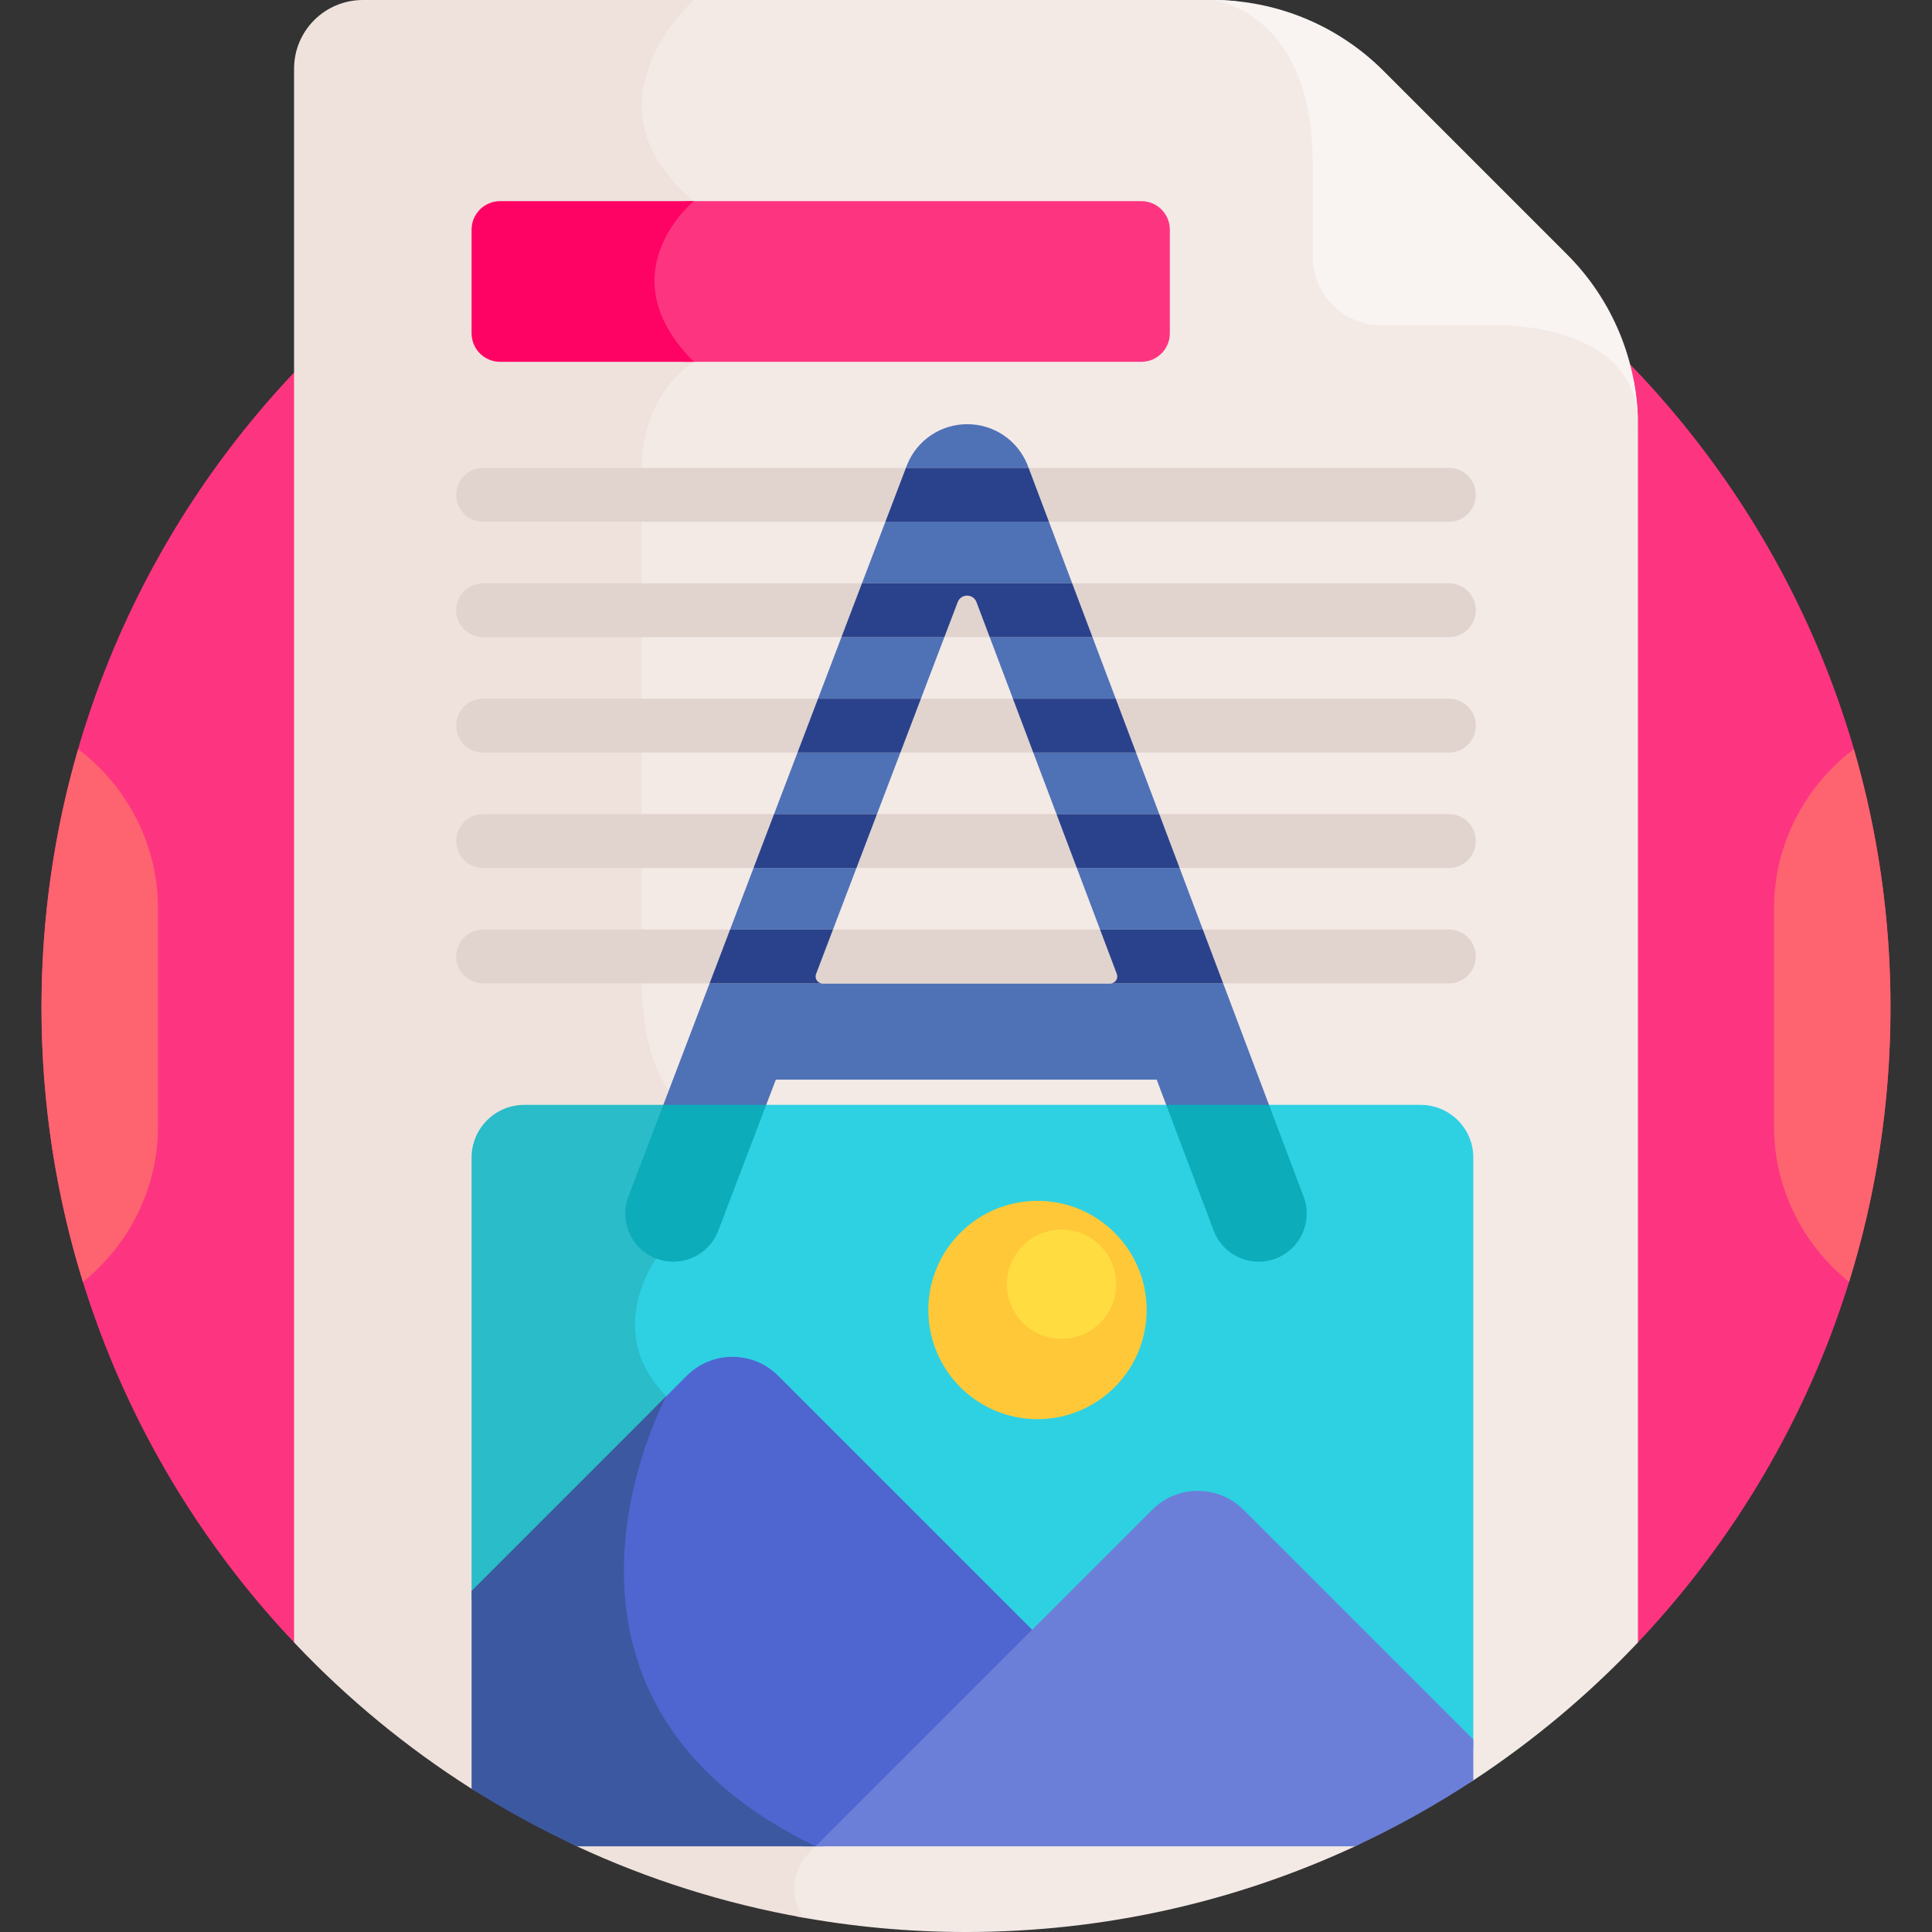 <svg id="Layer_1" enable-background="new 0 0 512 512" height="512" viewBox="0 0 512 512" width="512" xmlns="http://www.w3.org/2000/svg"><rect x="0" y="0" width="512" height="512" fill="#333333" stroke="none"/><g><path d="m77.93 435.261h356.139c41.487-43.889 66.933-103.102 66.933-168.263 0-135.311-109.691-245.002-245.002-245.002s-245.002 109.691-245.002 245.002c0 65.161 25.445 124.374 66.932 168.263z" fill="#fd3581"/><path d="m432.989 101.1c-3.873-7.778-13.064-15.285-33.849-16.424h-33.055c-9.204 0-16.693-7.489-16.693-16.693v-24.88c0-28.952-13.71-39.238-21.902-42.803-2.034-.196-4.085-.3-6.146-.3h-139.668l.02.019c-3.492 3.494-13.286 14.544-13.083 28.39.132 9.025 4.507 17.404 13.01 24.927-2.811 2.731-9.13 9.93-9.637 19.829-.395 7.71 2.832 15.271 9.595 22.494-3.755 2.854-12.971 11.57-12.971 28.345v136.575c-.017 1.077-.258 26.478 12.379 33.532 1.341.749 2.223 1.952 2.696 3.681 2.869 10.477-10.295 33.63-11.04 34.926-.985 1.405-13.862 20.555 2.143 37.532-2.97 6.003-17.604 38.207-7.277 70.268 6.647 20.639 22.129 37.169 46.026 49.158-1.757 1.868-4.281 5.3-4.582 9.83-.187 2.816.518 5.609 2.078 8.352 14.578 2.707 29.604 4.142 44.967 4.142 36.841 0 71.775-8.144 103.119-22.712l31.228-17.405c15.968-10.494 30.647-22.789 43.722-36.621v-322.538c0-3.928-.376-7.815-1.08-11.624z" fill="#f3eae6"/><path d="m183.888 0h-87.735c-10.064 0-18.223 8.158-18.223 18.223v417.038c13.978 14.788 29.778 27.835 47.04 38.783l.002-.002 27.908 15.244c18.864 8.768 39.036 15.188 60.134 18.927-7.267-10.965 3.132-18.928 3.132-18.928-82.741-39.898-39.535-119.313-39.535-119.313-17.026-17.026-2.702-36.448-2.702-36.448s19.811-34.026 7.811-40.725-11.611-32.201-11.611-32.201 0-116.6 0-136.597 13.778-28.118 13.778-28.118c-23.474-23.474 0-42.581 0-42.581-30.999-25.861.001-53.302.001-53.302z" fill="#efe2dd"/><path d="m202.279 294.84 3.321-8.719h100.939l3.29 8.719h27.239l-64.692-171.422c-.045-.118-.091-.234-.138-.35-2.663-6.473-8.904-10.652-15.902-10.652-.005 0-.011 0-.016 0-7.005.006-13.245 4.2-15.898 10.683-.04.096-.079.193-.116.291l-65.297 171.45zm13.986-36.722 37.536-98.556c.872-2.291 4.114-2.286 4.98.007l37.193 98.554c.458 1.215-.439 2.513-1.738 2.513h-76.234c-1.302.001-2.2-1.302-1.737-2.518z" fill="#4f71b6"/><g><path d="m383.969 138.274h-255.938c-3.941 0-7.136-3.194-7.136-7.136 0-3.941 3.195-7.136 7.136-7.136h255.939c3.941 0 7.136 3.195 7.136 7.136-.001 3.942-3.196 7.136-7.137 7.136z" fill="#e1d3ce"/></g><g><path d="m383.969 168.856h-255.938c-3.941 0-7.136-3.195-7.136-7.136s3.195-7.136 7.136-7.136h255.939c3.941 0 7.136 3.194 7.136 7.136-.001 3.941-3.196 7.136-7.137 7.136z" fill="#e1d3ce"/></g><g><path d="m383.969 199.437h-255.938c-3.941 0-7.136-3.195-7.136-7.136s3.195-7.136 7.136-7.136h255.939c3.941 0 7.136 3.195 7.136 7.136-.001 3.942-3.196 7.136-7.137 7.136z" fill="#e1d3ce"/></g><g><path d="m383.969 230.019h-255.938c-3.941 0-7.136-3.195-7.136-7.136s3.195-7.136 7.136-7.136h255.939c3.941 0 7.136 3.195 7.136 7.136-.001 3.941-3.196 7.136-7.137 7.136z" fill="#e1d3ce"/></g><g><path d="m383.969 260.6h-255.938c-3.941 0-7.136-3.194-7.136-7.136 0-3.941 3.195-7.136 7.136-7.136h255.939c3.941 0 7.136 3.195 7.136 7.136-.001 3.942-3.196 7.136-7.137 7.136z" fill="#e1d3ce"/></g><path d="m366.614 18.751c-12.006-12.006-28.289-18.751-45.269-18.751 0 0 26.518 2.925 26.518 43.103v24.88c0 10.064 8.158 18.223 18.223 18.223h33.054c12.499.685 34.929 4.922 34.929 26.518 0-16.979-6.745-33.263-18.751-45.269z" fill="#f9f3f1"/><path d="m302.463 53.304h-120.874c.012.01.022.021.034.031-2.811 2.731-9.13 9.93-9.637 19.829-.395 7.71 2.832 15.271 9.595 22.494-.088.067-.193.153-.287.227h121.168c4.175 0 7.559-3.384 7.559-7.559v-27.463c.001-4.175-3.383-7.559-7.558-7.559z" fill="#fd3581"/><path d="m183.888 53.304h-51.356c-4.175 0-7.559 3.384-7.559 7.559v27.462c0 4.175 3.384 7.559 7.559 7.559h51.356c-23.475-23.474 0-42.58 0-42.58z" fill="#fe0364"/><g fill="#2a428c"><path d="m240.073 124.003-5.435 14.271h43.345l-5.386-14.271z"/><path d="m228.426 154.584-5.435 14.271h27.27l3.54-9.294c.872-2.291 4.114-2.286 4.98.007l3.504 9.286h27.239l-5.386-14.271h-55.712z"/><g><path d="m216.779 185.166-5.435 14.271h27.27l5.435-14.271z"/><path d="m295.679 185.166h-27.239l5.386 14.271h27.239z"/></g><g><path d="m205.132 215.747-5.436 14.272h27.271l5.435-14.272z"/><path d="m307.22 215.747h-27.239l5.386 14.272h27.239z"/></g><g><path d="m220.755 246.329h-27.271l-5.435 14.271h29.66c-1.136-.18-1.871-1.361-1.444-2.482z"/><path d="m294.527 260.6h29.62l-5.386-14.271h-27.239l4.451 11.794c.423 1.12-.312 2.297-1.446 2.477z"/></g></g><path d="m376.473 292.801h-40.174c-13.37 6.292-27.239 0-27.239 0h-106.004c-9.027 3.943-15.691 4.072-20.175 3.156.332.535.611 1.13.804 1.834 2.869 10.477-10.295 33.63-11.04 34.926-.985 1.405-13.862 20.555 2.143 37.532-.6 1.212-1.678 3.507-2.927 6.638l11.215-11.215c6.1-6.1 15.972-6.1 22.072 0l68.387 68.387 32.865-32.864c6.1-6.1 15.972-6.1 22.072 0l61.971 61.971v-156.394c.001-7.716-6.254-13.971-13.97-13.971z" fill="#2ed1e2"/><path d="m176.612 369.974c-17.026-17.026-2.702-36.448-2.702-36.448s15.372-26.413 10.816-37.274c-6.053-.719-8.94-3.451-8.94-3.451h-36.841c-7.716 0-13.971 6.255-13.971 13.971v117.003l49.647-49.647c1.181-2.662 1.991-4.154 1.991-4.154z" fill="#2abcc8"/><circle cx="274.946" cy="347.163" fill="#ffc839" r="28.928"/><circle cx="281.321" cy="340.324" fill="#ffdd40" r="14.464"/><path d="m206.23 364.591c-6.692-6.692-17.542-6.692-24.234 0l-8.563 8.564c-4.53 10.181-15.115 38.82-5.921 67.362 6.577 20.421 21.818 36.813 45.288 48.771h5.387l56.37-56.371z" fill="#4f66d0"/><path d="m176.612 369.974-51.639 51.639v52.43c8.927 5.661 18.248 10.755 27.908 15.244h63.266c-82.741-39.898-39.536-119.312-39.535-119.313z" fill="#3c58a0"/><path d="m305.32 400.114-89.173 89.174h142.973c10.901-5.065 21.365-10.908 31.325-17.458v-10.825l-60.89-60.89c-6.693-6.693-17.543-6.693-24.235-.001z" fill="#6c7fd8"/><path d="m338.053 333.54c6.584-2.485 9.908-9.836 7.423-16.421l-9.178-24.319h-27.238l12.573 33.316c2.485 6.585 9.837 9.908 16.42 7.424z" fill="#0cacba"/><path d="m175.785 292.801-9.248 24.282c-2.505 6.577.796 13.939 7.373 16.443s13.939-.798 16.443-7.373l12.703-33.353h-27.271z" fill="#0cacba"/><path d="m491.293 198.532c-12.827 9.693-21.159 25.053-21.159 42.276v57.652c0 16.64 7.792 31.527 19.888 41.258 7.135-22.975 10.981-47.398 10.981-72.721-.001-23.765-3.398-46.735-9.71-68.465z" fill="#fe646f"/><path d="m20.707 198.532c12.827 9.693 21.159 25.053 21.159 42.276v57.652c0 16.64-7.792 31.527-19.887 41.258-7.135-22.975-10.981-47.398-10.981-72.721 0-23.765 3.397-46.735 9.709-68.465z" fill="#fe646f"/></g></svg>